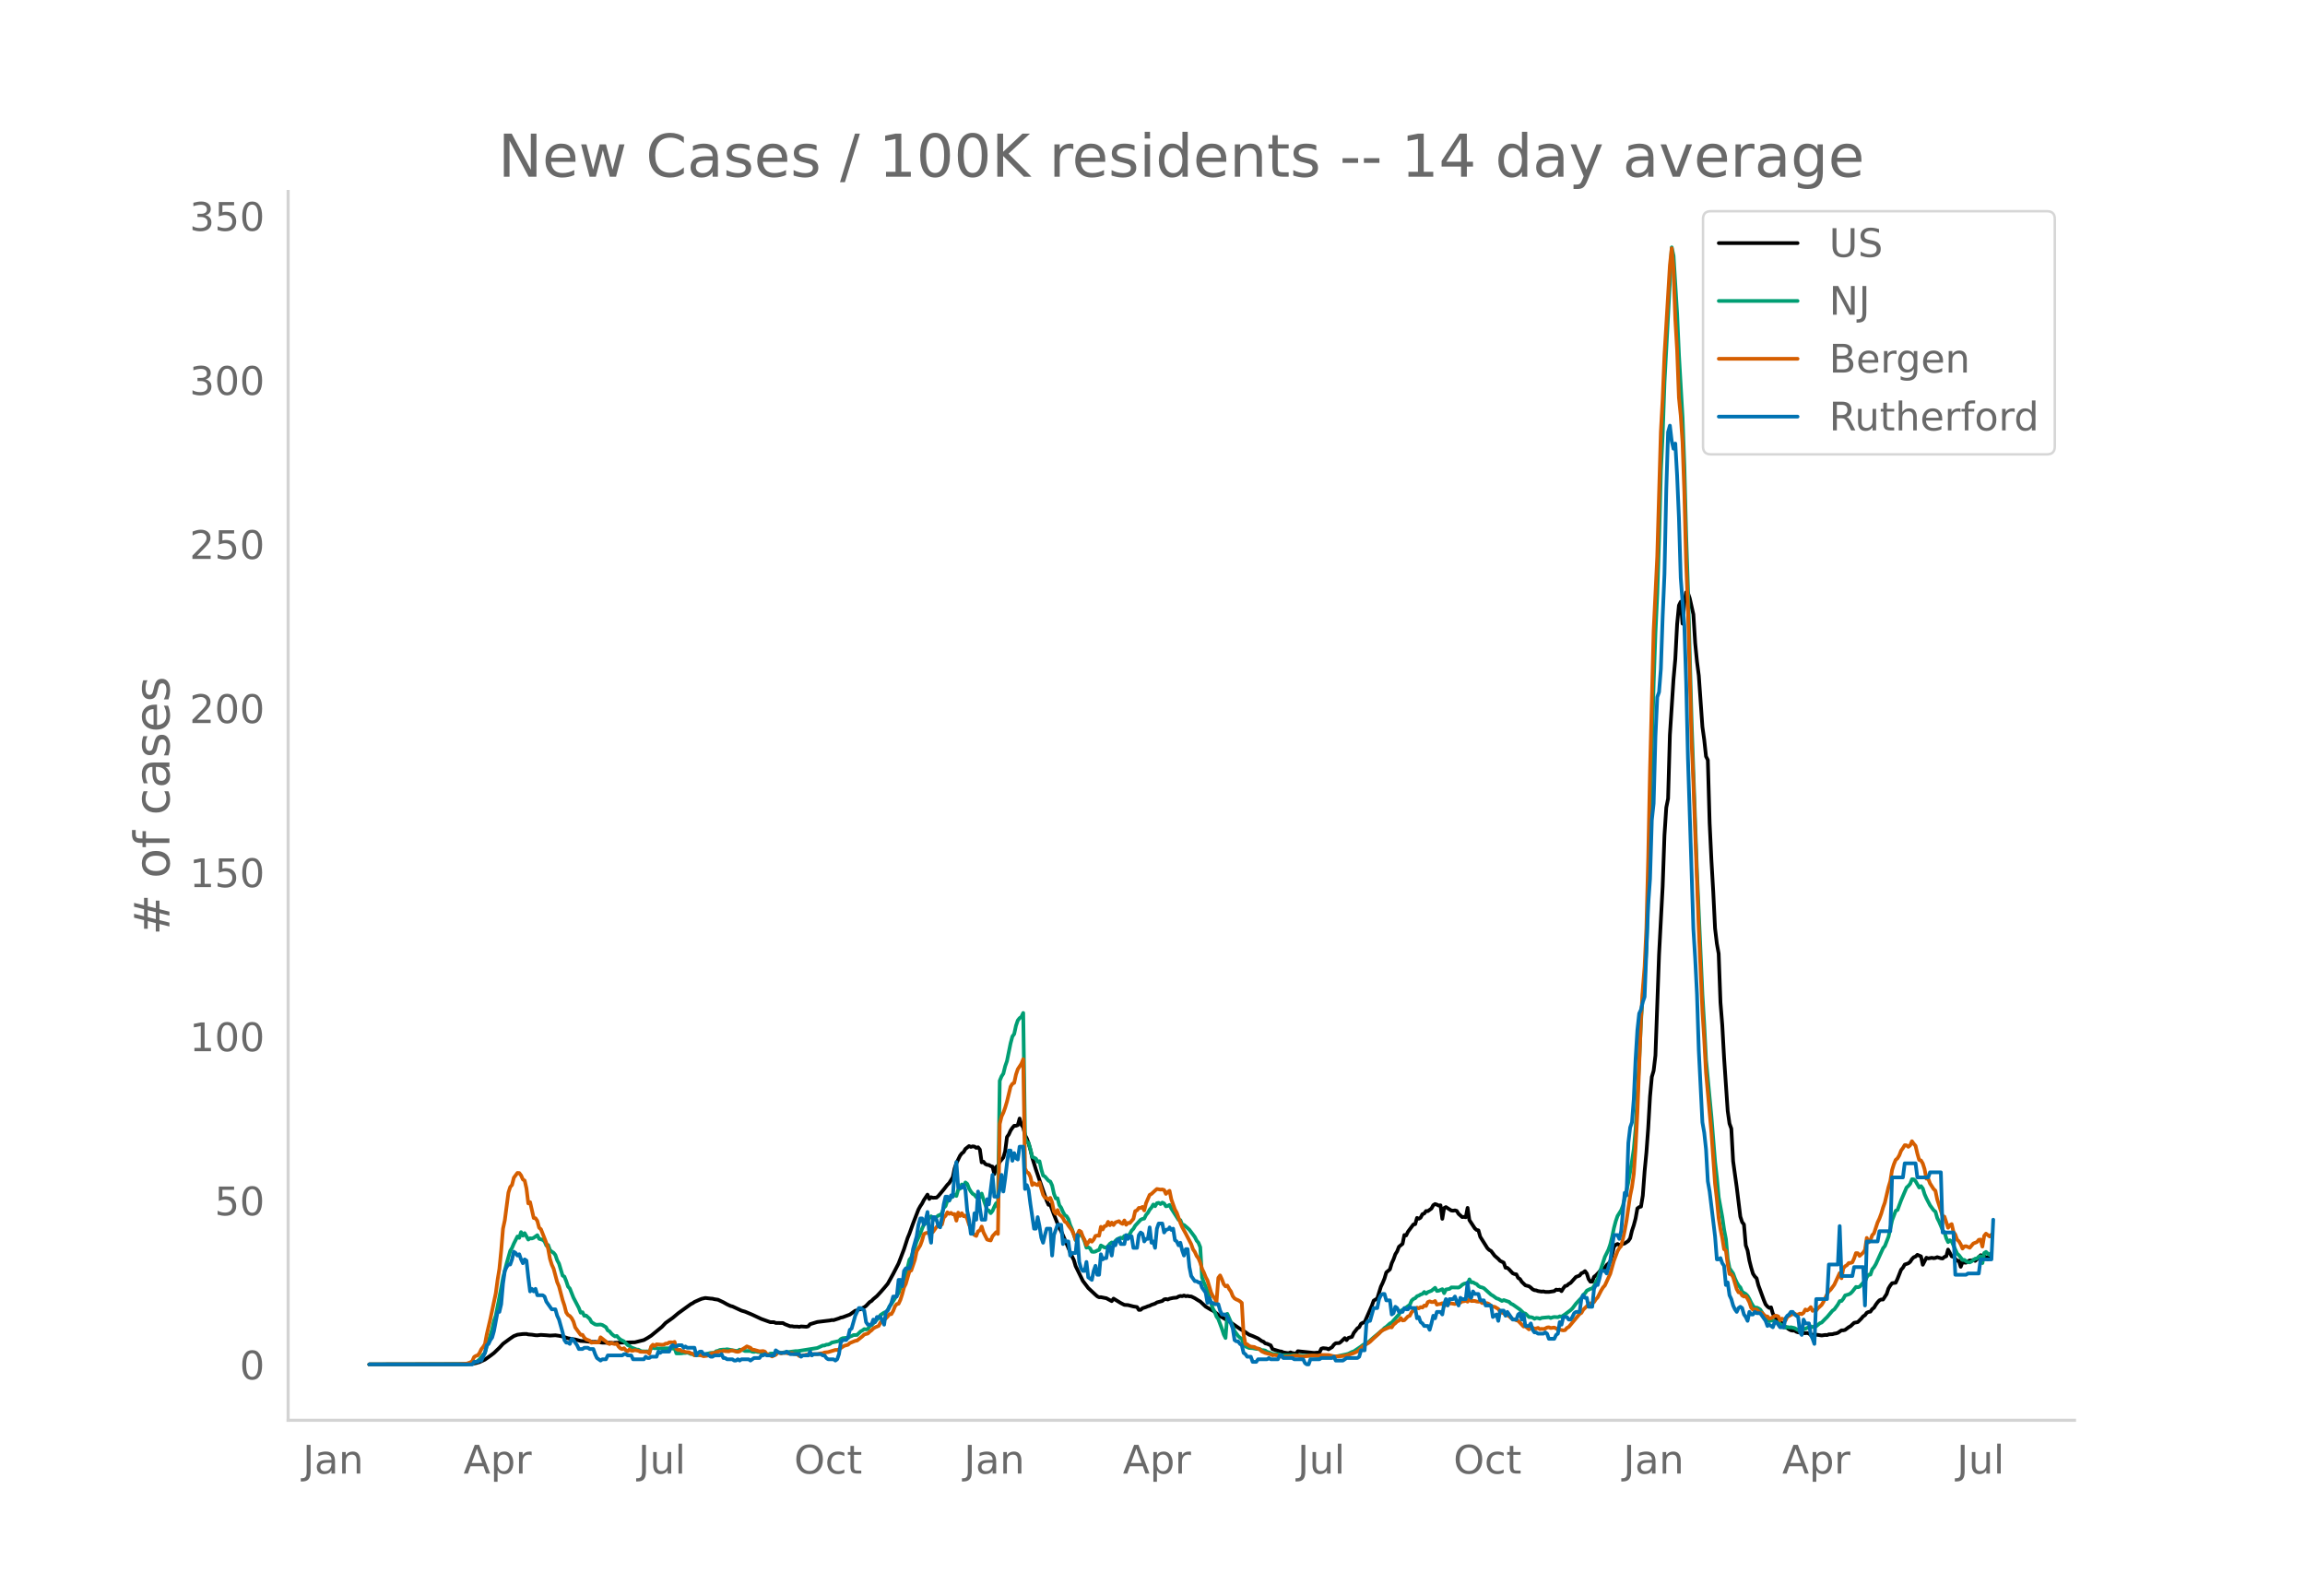 <svg height="864" viewBox="0 0 936 648" width="1248" xmlns="http://www.w3.org/2000/svg" xmlns:xlink="http://www.w3.org/1999/xlink"><defs><style>*{stroke-linecap:butt;stroke-linejoin:round}</style></defs><g id="figure_1"><path d="M0 648h936V0H0z" style="fill:#fff" id="patch_1"/><g id="axes_1"><path d="M117 576.72h725.4V77.76H117z" style="fill:none" id="patch_2"/><path clip-path="url(#p2b921c7584)" d="m149.973 554.04 38.877-.082 2.935-.156 1.467-.275 1.467-.43 2.2-1.01 2.201-1.558 1.467-1.113 2.2-2.125 1.468-1.604 1.467-1.089 1.467-1.076 1.467-.981 1.467-.56 2.2-.277 1.468-.032.733.195 1.468.11 1.467.226.733.027 1.467-.173 2.2.146 1.468.137 2.2-.126 1.468.21 1.467.28 2.2.726 2.201.387.734.098 2.2.6 1.467.083 2.2.233 1.468.084.734-.043 2.934.346 3.667.053.734.12.733-.143 8.07-.183 3.667-.914 1.467-.827 1.467-.931 4.402-3.614 1.467-1.56 2.934-2.096 2.2-1.852 5.135-3.72.734-.361.733-.508 2.201-.988.734-.293 1.467-.33 2.2.246.734.045.733.196 1.467.216 2.201 1.033 1.467.827 1.467.693.734.166 3.667 1.705 1.468.427 2.934 1.232 3.667 1.724 3.668 1.31 1.467.006.734.306 2.934.049.733.442 2.201.863.734-.029.733.16 1.467-.01.734.141.733-.198 2.201.138.734-.185.733-.864 2.934-.893 3.668-.444 1.467-.168.734-.173.733.037 2.2-.707.734-.325.734-.127 2.934-1.096 2.2-1.555.734-.144.734-.372.733-.088.734-.514.733-.325.734-.544 1.467-1.545.733-.433.734-.772 1.467-1.219 1.467-1.587 1.467-1.675 1.467-1.751 2.201-3.99 2.2-4.26 2.201-5.782 1.467-4.537.734-1.77 1.467-4.11 2.2-5.697.734-1.334.734-1.084.733-1.426 1.467-2.2.734 1.76.733-.706.734.221 1.467-.059.734-.655 2.2-2.658 1.467-1.882.734-.722 1.467-2.349.733-3.545.734-2.166 1.467-3.022.734-.964.733-.549.734-1.266 1.467-1.154.733.342.734-.232.733.088.734.524.733-.234.734.92.734 5.209.733-.271.734.932.733.344.734.062.733.46.734.194.733 3.015.734-2.834.733-.634.734-1.46 1.467-1.785.734-2.518.733-5.796.734-1.017.733-1.63.734-1.082.733-.84.734-.01.733-.247.734-2.686.734 2.593.733.92.734 3.21.733 1.394.734 2.044.733 2.606.734 3.167 1.467 4.717 1.467 4.324 2.934 8.426.734 1.633.733-.021 1.467 3.973 2.2 5.507.734 1.23 1.468 3.417 2.934 6.83.733 1.45.734 2.51 2.934 5.978 2.2 2.924 2.935 2.736.733.637.734.374.733-.042 1.467.303.734.131 2.2 1.177.734-1.017 2.934 1.789 1.467.755 1.468.076 2.2.568 1.467.233.734 1.154.733-.025.734-.63 1.467-.494.733-.323.734-.19.734-.393 1.467-.485.733-.485 2.2-.589.734-.634.734-.152.733.198.734-.33 1.467-.322 1.467-.135.734-.438.733-.227.734.102.733-.283.734.297.733-.132.734.183.733.028 1.468.72 1.467.93.733.417 2.2 2.059 2.201 1.307.734.34 2.934 2.226 2.2 1.286.734.313 5.135 3.573 1.467.842 2.2 1.505 1.468.555 2.2.985 1.468 1.057.733.27.734.687.733.153 1.467.64.734 1.538 2.934.89.734.08.733.346 1.467.246.734.019.733-.28.734.311.733.071.734.211.733-1.064 6.602.69 1.467-.125.734-.045.734-1.53.733-.225 1.467.137.734.326 1.467-.884.733-1.002.734-.59 1.467-.071.733-.575 1.468-1.431.733.84.734-.923 1.467-.422.733-1.583 1.467-1.874.734-.472.733-1.384.734-.401.734-.24 2.934-6.692.733-2.043 1.467-.903 1.467-4.79.734-1.525.734-1.783.733-2.473 1.467-1.24.734-2.483.733-1.603.734-2.048.733-1.172.734-1.877 1.467-1.19.733-3.577.734.174.734-1.516 2.2-2.938.734-.13.733-2.537.734.345.733-.446.734-1.422.733-.247.734-1.028.734.048 1.467-1.07.733-1.345.734-.462.733.236.734.387.733-.112.734 5.487.733-4.378.734-.385 2.2 1.396.734.075.734-.135.733.22.734 1.183 1.467 1.315.733-.062.734.13.733-3.805.734 4.964 2.2 3.356.734.648.734.154.733 2.618 2.934 4.666.734.695.734.41 1.467 1.938 1.467 1.276.733.785 1.467.739.734 2.062.733.051.734.637 1.467 1.58.734.309.733.107.734 1.47.733.432.734 1.14 1.467 1.424 1.467.39.733.526.734.7.734.349.733.08.734.286 1.467.214.733-.073.734.195 1.467.019 2.2-.336.734-.606.734.129.733-.131.734.626.733-1.178.734-.928.733-.137.734-.698.733-.392 2.201-2.453 1.467-.534.734-.941.733-.284.734-.604.733.978.734 2.258.733 1.065.734-.01.733-1.964.734-.545 1.467-1.549.734-.974.733-.496.734-.092.733-1.118.734-.616.733-.845.734-2.688.733-3.292.734-.774.733-.36.734.39 2.2-.613 1.468-.998.733-1.1.734-3.058.733-2.189.734-2.745.733-4.11.734-.547.734-.203.733-4.448.734-9.88.733-7.652.734-9.971.733-12.725.734-7.987.733-2.506.734-6.211 1.467-40.966 1.467-27.679.734-20.773.733-11.25.734-3.643.733-25.825 1.467-22.635.734-8.247.733-14.117.734-7.604.733-1.484.734 8.9.734-8.482.733-4.29.734.316.733 2.171 1.467 6.518.734 11.653.733 7.513.734 5.679 1.467 20.786.734 5.253.733 6.78.734 1.452.733 25.58.734 15.282.733 12.648.734 14.859.733 6.195.734 4.09.733 19.839.734 9.176.733 13.286 1.468 21.538.733 5.167.734 2.02.733 13.216 1.467 10.578 1.467 11.942.734 2.25.733.937.734 8.482.734 2.07.733 4.113.734 2.905.733 2.432.734 1.123.733.734.734 2.858 2.2 6.006.734 1.74.733.859.734.562.734-.214.733 2.584 2.2 3.297.734.414.734.079.733 1.703.734-.14 1.467 1.002.734.38.733.13.734-.03.733.49.734.242 1.467.03.733.31 1.467-.066.734.198.733.66.734-.175.734-.052 1.467.138 1.467.232 1.467-.216.733.06.734-.301 1.467-.063.734-.225.733-.098.734-.246 1.467-1.011.733.014.734-.184 1.467-1.107.733-.394 1.468-1.379 1.467-.278 1.467-1.458.733-.886.734-.467.733-.992.734-.332.733-.118.734-1.038.733-.56.734-1.227.734-.991.733-.786.734-.332.733.017 1.467-2.233.734-2.235.733-1.212.734-.947 1.467-.197.734-1.566 1.467-3.725.733-.805.734-1.286 1.467-.497.733-.6.734-1.124.733-.754.734-.267.733-.709 1.468.63.733 3.412 1.467-2.86.734.285 1.467-.26.733.159.734-.11.733-.303 1.468.441.733.083.734-.627.733-.271.734-2.705 1.467 2.731.733.209 1.467 1.583.734.055.734 2.404.733-1.94.734.241.733.036.734-.564.733-.357.734.005.733-.191.734.374 1.467-1.269.733-1.028 1.468.303.733.538.734.837.733-2.022.734-.237h0" style="fill:none;stroke:#000;stroke-linecap:round;stroke-width:1.5" id="line2d_1"/><path clip-path="url(#p2b921c7584)" d="m149.973 554.04 39.611-.105 2.2-.352.734-.329.734-.17.733-.471.734-.618 1.467-1.877.733-.77.734-2.646.734-2.066 1.467-4.836.733-3.4.734-2.109 2.2-11.329.734-4.06 1.467-5.85 1.467-5.132.734-1.196.733-1.727 1.467-2.895.734.553.733-2.336.734 1.45.733-1.02 1.467 2.605.734-.536.734.086.733-.274 1.467-1.062.734 1.451 1.467.45.733.626.734 1.685.733-.216.734 2.035.734.656.733.456.734.915.733 2.122.734 1.347 1.467 4.887.733.416.734 1.818.733 2.216.734.79 1.467 3.709 2.2 4.205.734 1.91.734-.193.733 1.447.734-.096 1.467 1.333.733 1.336 1.468.934.733.135 1.467-.096.734.184 1.467.888.733 1.32.734.372.733.925.734.654.733.473.734-.184.734.834.733.649 1.467.736 1.467 1.498.734.346.733.602 2.201.858.734.062.733.447.734.235 1.467.024.733-.021.734.42.733-1.809.734-.043.733.163.734-.035.733.141 1.468-.06 2.934-.04 1.467.125.733-.1.734 2.064 1.467-.013.734-.032.733-.143.734.002.733-.138.734.221.733.36.734.03.733.43 1.467.002 2.935-.403 2.2-.515 1.467-.018.734-.686.733-.114.734-.377 1.467-.157h.734l.733-.142 1.467.26 2.2.42.734-.025.734-.485 1.467.227.734.33 1.467-.025.733.017.734.294.733.075.734-.173.733.21.734.036 1.467.38.733.374.734.227.734-.076.733-.298 2.2-.026.734-.298.734-.17.733.218 1.467-.29.734.027 3.668-.463.733.016 8.07-1.282 2.2-.994.733-.021.734-.341.733-.048.734-.271.734-.521 2.934-.639.733-.787.734-.34 1.467-.178.733.096.734-.57.734-.248.733-.382 1.467-.061 1.467-1.426.734-.384.733-.559.734.146.733-.193.734-1.12.733-.405 2.201-2.29.734-.62.733-1.25 1.467-.961.734-.189.733-.896.734-1.514.733-.858 2.201-3.529.734-.902.733-2.283.734-1.495.733-2.08.734-1.524 1.467-6.2.733-.911.734-2.36.734-1.727.733-2.379 1.467-3.142.734-2.095.733-1.632.734-.534 1.467-2.116.733-.748.734.59.733.75.734-1.041.734-.622.733-.267.734-.655.733-2.183.734-.702.733-2.21.734.02.733-1.287.734-.433.733-.694.734.477.734-2.612.733-.338.734-1.723.733.686.734-1.499.733.577.734 1.894.733 1.214.734.916.733.42.734.936.733-.371.734.446.734-1.511.733 2.401 1.467 4.167.734.331.733 1.054.734-.902.733-1.72.734-1.414.733 1.613.734-51.356.734-1.78.733-1.118.734-2.974.733-2.102 1.467-7.22.734-2.78.733-.995.734-3.387.733-2.139.734-.926.734-.523.733-1.57.734 50.624.733 1.755.734.442.733 2.606.734 3.023 1.467.682.733 1.28.734-.204.733 3.288.734 2.514.734.407 1.467 1.685.733.363.734 1.583.733 3.352.734 1.885.733-.03.734 2.827.733 1.007.734 1.696.734 1.285.733.471.734 1.168.733 2.416.734 1.626 1.467 4.49.733-.518.734-1.927.733.014.734 1.267.733 1.75.734 2.465.734-.153.733.449.734 1.342.733.086.734-.147.733-.405.734-.238.733-1.818 1.467.816.734.09.734-.7.733-.904.734-.524.733.426.734-1.038.733-.704 1.467-.628.734.287.733-.986.734.343.734-.458.733-.666.734-1.37.733-.744.734-1.272 2.2-2.4.734-.344.733-.14.734-1.481.733-.857.734-1.28.734-.857.733-1.238.734.69.733-1.218.734-.146.733.497.734-.604.733.343.734 1.17.733-.156.734-.416.734 1.507 2.934 4.554.733.112.734 1.811.733.159 1.467 1.26.734.694 2.2 2.937.734 1.457.734.874.733 1.814.734 12.304.733 1.961 1.467 3.35 1.467 5.206.734 2.09.734 1.287.733 1.966.734 1.014 1.467 3.948.733 2.286.734 1.452.733-9.813 1.467 3.416 1.467 3.59 1.468 2.006.733.681.734.385.733 2.234.734.913 1.467.63 1.467.094 1.467.281 1.467.098.734.419.733.025.734.161.733.522.734.184 1.467.684 2.2.007 1.468.434 1.467.047 2.2.012 1.467-.108 2.201.235 2.2.103.734-.09.734.075 1.467-.067 3.668.294 1.467-.027 3.667.096 1.467-.132 3.668-.792.734-.197 1.467-.723.733-.243 1.467-.985 1.467-.993.734-.59 2.2-1.125 2.201-1.97 1.467-1.215L561.49 540l.734-.772.733-.468 1.467-1.34.734-.365 2.2-2.519.734-.777.733-1.48 1.467-.828 2.201-1.62.734-1.707.733-.664.734-.301.733-.818.734-.244.733-.458.734-.214.733-.802.734.676.734-.618 1.467-.547 1.467-1.207.733 1.291.734-.096 1.467-.634.733 1.611.734-1.484 1.467-.244.734-.6 2.934.068.733-.446.734-.685.733-.401.734-.21.733.352.734-1.94.734 1.228.733-.045.734.46.733.278.734.79.733.413.734.161.733.298 2.935 2.652.733.404 1.467 1.09.734.2 1.467.828.733-.346 2.2.752.734.739.734.31 2.934 2.069 1.467 1.439.734.175 1.467 1.43.733.011.734.181.734.49.733-.35.734.082.733.238.734-.342 2.934-.277.733.344.734-.282.733-.15 1.468.108.733-.374.734.152 1.467-.99 2.2-1.661.734-.697 1.467-1.954 1.467-1.577.734-.74.733-1.26.734-.612.733-1.101 1.467-.724.734-.18.733-.942.734-1.62.734-1.33 1.467-4.514 1.467-4.404 1.467-2.953.733-2.197.734-2.964.733-3.557.734-2.793.733-2.115 1.468-2.34.733-1.93 1.467-6.103.734-3.462 1.467-8.525.733-4.87.734-8.196 1.467-27.845.734-15.952.733-11.057.734-6.915.733-11.614.734-23.024 1.467-58.17.733-26.52.734-20.477.733-15.698.734-22.634.733-27.198.734-15.156.734-20.92 2.934-54.733.733 3.427 1.467 23.704.734 16.645 1.467 25.369.734 19.817.733 28.261.734 21.638 1.467 53.963 2.2 61.32 2.201 49.39.734 12.303.733 14.219 2.2 23.147 1.468 18.245.733 6.39.734 7.9 1.467 8.062.733 5.142.734 3.785.734 8.08.733 3.737 1.467 2.16.734 2.01.733 1.607.734 1.25.733.768.734 1.783 1.467.9.734.752.733 1.245.734 1.546.733 1.232.734.833.733-.121.734.34.733.488.734 1.14.733 1.57.734.937.733.273.734.806.734-.272.733.008.734.217.733.397.734.203 2.2 1.645.734.415.733-.271.734.209.734-.098 1.467.333 1.467.813.733-.256.734-.078.733.068 2.201-.944.733-.298.734.336.734-.412.733.006 1.467-1.21.734-.276 1.467-1.511.733-.705 2.201-2.607.734-.51 1.467-2.012.733-1.353.734-.062.733-.914.734-1.338 1.467-.422.733-.41.734-.737 1.467-1.883.734.137.733-.21 1.467-1.67.734-.46.733-1.779.734-.973.733-.032.734-2.164.733-.885.734-1.239 2.934-6.446.734-.883 1.467-3.759 1.467-6.708 1.467-3.849.734-.328 1.467-3.95 2.2-5.148.734-.662.733-.875.734-1.855.733.078.734.746 1.467 2.561.734-.577.733.973.734 2.352.733 1.66 1.467 2.824 1.467 1.976.734.594.733 2.607.734 1.434 1.467 3.481.734.848.733 2.45.734 1.536.733-.753.734.527 2.2 4.901.734.662 1.467 1.925.734-.042.733.554.734.397.733.065.734-.4 1.467-1.106.733-.08.734-.764.733-.152.734 2.792.734-4.092.733-.451.734.708.733.512.734-.75h0" style="fill:none;stroke:#009e73;stroke-linecap:round;stroke-width:1.5" id="line2d_2"/><path clip-path="url(#p2b921c7584)" d="m149.973 554.04 35.943-.071 3.668-.256 1.467-.53.734-.49.733-1.665.734-.45.733-.204.734-.96.733-1.541.734-.92.733-1.163.734-3.932 1.467-6.27 2.2-10.394.734-5.473.734-4.503.733-7.372.734-8.925.733-3.39 1.467-11.252.734-2.277.734-.837.733-2.92 1.467-1.961.734.05.733.95.734 1.665.733.45.734 3.195.733 6.065.734-.5 1.467 6.423.734.112.733 1.082.734 2.768.733.602 1.467 3.717.734 1.91.733 2.317.734 4.054.734 2.39.733 1.592 1.467 5.514.734 1.705 1.467 5.555.733 2.185.734 2.86.733 1.04.734.41.733.857.734 1.389.734 2.389 1.467 2.022.733.98.734-.01.733 1.174.734.653 1.467.552.733.817.734-.113 2.2.02.734-2.092 1.467 1.153.734.552.733.694.734.327.733-.48.734.337.733.153.734-.143.734 1.185.733.725.734.275.733-.347.734.848.733.418.734-.755.733.49h.734l.733-.225 1.468.276.733.378 2.934.081.734.674.733-2.869.734-.745.733.52.734-.674 2.2.194.734-.06.734-.41.733-.01.734-.5.733-.03.734.112.733-.286.734 2.89.733.418.734-.092.734.562.733.01.734.327 1.467.102.733.429.734.174.733.633.734-.245.733.03 1.468.307.733.275 1.467-.204 2.2-1.072.734.02.734-.449.733-.092.734-.265.733.234.734-.398.734.164 1.467.081.733-.275.734-.092 1.467.46.733.101.734-.204.733-.592 1.468-.899.733-.52 1.467.582.734.776.733.04 2.2.623 1.468-.112.733.235.734 1 .734.164 1.467.786.733-.398.734-.266.733-.806.734-.072.733.317.734-.235.733-.02 1.468.255 1.467-.153.733.367 1.467.204.734.623.733-.05.734-.246.733-.04.734-.235.734.102.733-.01.734-.266 2.2.02 1.467-.347.734-.04.733-.307 1.467-.163 2.935-.868.733.01.734-.255 1.467-1.021.733-.45 1.467-.388.734-.694 2.2-.899.734-.112 2.2-1.746.734-.735 1.467-.388.734-.746.733-.54.734-.746.734-.46 1.467-.612.733-1.369 1.467-1.245.734-.45.733-.765.734-.95.733.01.734-1.276.734-1.869.733-.929.734-.153.733-1.573.734-2.267.733-2.767.734-1.46 1.467-5.064.733-.358 1.468-4.34.733-3.44 1.467-2.42.734-1.981.733-2.635.734-.357 1.467-.266.733-2.001.734 1.807 1.467-2.042.734-.664.733.235.734-.592.733-2.798.734-.704.733-1.42.734.613.733-.398.734.572.733-.082.734 2.675.734-3.257.733 1.348.734-1.103.733 1.215.734-.266.733 1.359.734 2.256 1.467 3.42.733.848.734.388.733-1.878.734-.368.734-1.562.733 2.358 1.467 2.9.734.256.733.132.734-1.725 1.467-1.634.733.694.734-44.642.734-3.022.733-1.542.734-2.053.733-2.45 1.467-6.076.734-1.164.733-.388.734-3.38.733-2.164 1.468-2.237.733-1.838.734 44.336.733 1.522.734.418.733 1.552.734 3.278.733-.704.734.5.733.235.734-1.103 1.467 5.014.734 1.164.733.224.734.644.733-.766.734 1.848.733 3.584.734 1.031.733-1.51.734 1.827.733.541.734.899.734 1.44.733.387.734 1.195 1.467 1.98.733 1.655.734 2.134.733-2.113.734-1.583.733.439.734 2.022.733 1.337.734 2.053 1.467-2.094.734.715.733-.858.734-1.47.733-.153.734.082.733-3.635.734 1.072.733-1.318.734-.163.734-1.603.733 1.358.734-1.062.733 1 .734-1.061 1.467-.52.733.734.734.368.733-1.389.734 1.756.734-.786.733.092 1.467-1.715.734-3.145.733-.307.734-.99.733.02.734-.418.733 1.419.734-2.971 1.467-3.34.734-.398 1.467-1.358.733-.633 1.467.256.734-.072.733.225.734 1.582.733-.776.734-.48.734 3.503 1.467 4.125.733 1.256 1.467 4.135.734 1.716 1.467 2.675 2.2 4.258.734 2.093.734 1.052.733 1.644.734.98.733 1.757.734 2.47.733 1.481.734 1.869.733 1.358 1.467 4.911.734 1.501.734.899.733 1.603.734-9.935.733-.99.734 1.592.733 1.95.734.91.733-.338.734 1.389.733 1.031.734 1.88.733.928.734.43.734.295.733.45.734.633.733 12.804.734 3.86.733.153.734.623.733.327 1.467.153.734.46.734.132.733.429.734.725 1.467.653 2.2.562.734.408.733-.132 1.468.214 1.467.49.733.082 2.934-.204.734-.215 2.2-.122.734.275 1.467.133 2.934-.408 1.467-.03 1.467.101 1.468-.306 2.934.01 2.2.51 1.467.062 2.201-.174 1.467-.214 2.934-.98 1.467-.674.734-.592 1.467-1.46.734-.338.733-.592.734-.388.733-.541 1.467-1.41 2.2-1.95.734-.827.734-.52 2.2-.98.734-.266.734.102.733-1.133.734-.552.733-.745.734-.296.733-1.072.734.98.733-.102 1.468-1.532.733-.265.734-1.44.733-.684.734-.5.733-.685.734.307.733-.5.734.163.733-.797.734.153.734-1.572.733-.296.734.286.733.01.734-.44.733 1.492.734-.215.733-.071.734-.307.733 1.256.734-.806 1.467-.358.734-.02 1.467.265.733-.316.734-.03.733-.225.734-.5.733-.062.734-.204.733.378.734-1.032.734.756 1.467-.01.733.214.734.082.733-.174.734.715 1.467.04.733.062.734.378.734.766.733.224.734.072 1.467.868.733 1.062.734.439.733.214.734.715.733.122.734.388.733.705.734.541.734.051.733.358.734.224 2.2 2.308.734-.082 1.467 1.246.733-.541.734-.123.734.388.733-.092.734-.234.733.52.734-.122.733.081.734-.224.733-.409.734-.092.733.297 1.467-.194 1.468.755 2.2.398.734-.122.733-.868.734-.398 4.401-5.27.734-.428.733-1.297 2.2-2.134.734-.49.734.02.733-.51.734-1.113.734-.786 1.467-2.86.733-1.184.734-.796 2.2-4.759 1.467-5.268 1.467-3.89.734-1.267.734-.817.733-2.93.734-3.41.733-4.034 1.467-10.068.734-3.503.733-5.299.734-10.589.733-14.346 1.468-38.087.733-11.988.734-9.19.733-15.806.734-28.202.733-35.616 1.467-56.773 1.467-30.112 1.467-50.748.734-13.336.734-17.828 2.2-36.412.734-6.893.733 8.465.734 20.412.733 12.457.734 19.32.733 7.249.734 10.854.734 20.412.733 28.53.734 18.215 1.467 54.241.733 16.552 2.2 60.01 1.468 32.9.734 11.63.733 13.478 2.2 24.394 1.468 20.728.733 6.361.734 7.577.733 4.493.734 3.594.733 4.564.734.531.734 5.606.733 3.952.734.081.733 1.154 1.467 4.912.734 1.286.733.082.734 1.195.733.418.734-.153.734 1.072.733 1.41.734 2.225.733.797.734-.123.733.051 1.467 1.41.734-.062 1.467 1.43.733.03.734.838.734-.133.733-.368.734-.561.733-.051.734.275.733 1.563.734-.664.733.286.734.45.733-1.471 2.201-1.154.734-.164.733.44.734-.082.733-.337.734.194.733-.541.734-1.348.733.378.734-.49.733-.838.734 1.511.734-.306.733.143.734-.909 1.467-1.347.733-1.205 1.467-3.115.734-1.215.733-.664 1.468-1.98 2.2-4.749.734 2.104.733-4.003.734-.868.733-.429.734-.867.733-.041.734-.245.734-1.634.733-2.104.734.031.733 1.093 1.467-1.318.734-1.102.733-4.881.734 1.817.733-.857.734-2.053.733-.776 1.468-4.452.733-1.542.734-1.97.733-2.482.734-2.021 1.467-6.25.733-2.41.734-4.564.733-2.338.734-1.787.734-.633.733-1.205.734-1.91.733-1.01.734-1.205.733.051.734.603.733-.603.734-1.664.733 1.041.734.838.733 3.165.734 2.532.734.225.733 1.225.734 2.308.733 3.88.734-.01.733 1.92 1.467 2.287.734.684.733 3.553 2.201 6.872.734.102 1.467 4.514.733-1.062.734-.419.733 3.196.734 1.031.733 2.073.734.684.734 1.226.733 1.715.734-.888.733-.082 1.467.643 1.467-1.736 1.467-.571.734-.92.733-.102.734 2.85.734-4.36.733-.89 1.467 1.145.734-.746h0" style="fill:none;stroke:#d55e00;stroke-linecap:round;stroke-width:1.5" id="line2d_3"/><path clip-path="url(#p2b921c7584)" d="M149.973 554.04h41.812l.733-1.04h1.467l.734-.52h.733l1.467-3.12.734-3.12.734-.521.733-1.56.734-1.04.733-2.6 1.467-7.801h.734l.733-3.12.734-8.322.733-5.2.734-1.56.733-1.04h.734l.734-2.08.733-3.121.734.52.733 1.04.734-.52.733 2.08.734 1.56.733-1.56.734.52.733 6.76.734 5.722.734-1.04.733 1.04.734-1.04.733 2.6h2.2l.734.52.734 2.08 2.2 3.12h1.468l.733 2.6.734 1.56 1.467 5.202.733 3.12.734 1.04h.733l.734.52.733-2.08.734.52 1.467 2.08.734 1.56h1.467l.733-.52h1.467l.734.52h1.467l.734 2.08.733 1.56 1.467 1.04.734-.52h1.467l.733-1.56h5.869l.733-.52h.734l.733.52h1.467l.734 1.56h4.401l.734-1.04.733.52h.734l.733-.52h2.201l.733-2.08.734.52.734-.52h2.934l.733-2.08.734-.52.733.52h.734l.733-.52h1.468l.733 1.04.734-.52.733.52h2.934l.734 3.12.733-1.04.734-.52h.734l.733 1.04h1.467l1.467 1.04h.734l.733-.52h2.2l.734-.52.734 1.56h.734l.733.52h2.2l.734.52h.734l.733-.52.734.52.733-.52h2.935l.733.52 1.467-1.04h2.2l.734-1.04h.734l.733-.52.734.52h2.934l.734-2.08 1.467 1.04h2.2l.734-.52 1.467 1.04h3.668l.733 1.04.734-.52h2.2l.734-1.56.734 1.56.733-.52h2.934l.734.52h.733l.734 1.04.733.52h2.201l.734.52.733-.52.734-2.08.733-4.68.734-1.04h1.467l.733-1.04.734-3.12.734-.52 1.467-5.201 1.467-3.12h.733l1.467 1.04.734 4.68.733 1.04h1.467l.734-2.08.734 1.04.733-2.08h1.467l1.467 3.12.734-5.2.733-.52 1.467-3.12.734-2.601h1.467l.734-6.76h.733l.734 2.6.733-6.241.734-1.04h1.467l.733-2.08.734-5.721 1.467-5.201.734-4.68.733-2.6h.734l.733 2.6.734-2.08.733-3.121.734 8.84.733 3.641.734-10.4h.733l.734 1.04.734 2.6.733.52.734-4.16.733-5.201.734-3.12h.733l.734 1.56.733-2.08.734.52.733-9.362.734-4.68.734 10.4h1.467l.733-1.04.734 2.08.733 8.322.734 3.64.733 5.72h.734l.733-8.32.734 2.6.733-11.441.734 6.76.734 4.681h1.467l.733-8.32.734 2.08 1.467-11.962.733 8.841h1.467l.734-3.12.734-5.72.733 6.76.734-5.2.733-6.241.734-5.201h.733l.734 4.16.733-3.12.734 2.08.733.52.734-5.2h1.467l.734 17.162.733-1.56.734 2.08.733 5.72 1.467 9.882h.734l.733-4.68.734 3.64.733 4.68.734 2.08.734-3.12.733-2.6h1.467l.734 10.92.733-8.32 1.467-4.16h1.467l.734 7.8.734-1.56.733.52h.734l.733 5.72.734-1.04h1.467l.733-7.28.734 10.921.733 2.6.734 1.04h.733l.734-3.64.734 6.24 1.467 1.041.733-3.64.734-2.08.733 3.64h.734l.733-8.321.734 2.08.733-.52h.734l.734-4.68h.733l.734 3.64.733-5.2.734 1.04.733-2.08.734-.52.733 2.08h1.467l.734-3.641.734 1.56.733-1.04h.734l.733 4.68h1.467l.734-5.2.733-1.04.734.52.733 3.12.734-1.04h.733l.734-4.68.734 6.24.733-.52.734 2.6.733-7.8.734-2.08h1.467l.733 3.64.734-1.04 1.467-.52v-.52l.734 1.04.733-.52.734 4.68.733.52.734 1.56.733-1.04.734 3.12.733 2.08.734-2.6h.733l.734 7.281.733 3.64 1.468 2.081h.733l.734.52h.733l.734 2.08 1.467 2.08.733 4.161.734-2.08.733 2.08h.734l.734.52h1.467l.733 2.6.734 1.56h1.467l.733 1.04.734 1.561.733 1.04.734 2.08.733 4.68.734.52h.734l.733 1.041.734.52.733 3.12.734.52.733 1.04h1.467l.734 2.08h1.467l.734-1.04h3.667l.734-.52.733.52h2.935l.733-1.56h.734l.733 1.04h3.668l.733.52h3.668l.734 1.56.733.521h.734l.733-2.08h3.668l.734-.52h4.4l.734-.52.734 1.56h2.934l1.467-1.04h4.401l.734-.52.733-2.6h1.468l.733-10.922.734-1.04h.733l1.467-5.2h1.467l.734-3.641.733-1.56.734-.52h.734l.733 2.6h1.467l.734 5.72.733-.52.734-2.6.733.52.734 1.56h1.467l.733-1.56.734.52h.734l.733-1.04.734.52h1.467l.733 4.16.734-.52.733 2.081.734.52.733 1.04h1.468l.733 1.56.734-2.6.733-3.12.734 1.04.733-2.6h1.467l.734 1.04.733-4.16.734-2.081.733 2.6.734-2.6h1.467l.734-1.04.733 2.08.734 1.56.733-3.12.734.52h1.467l.733-6.76.734 5.72.734.52.733-2.6.734 1.04h1.467l.733 2.6h1.467l.734 2.08h2.2l.734 4.68 1.467-1.04.734 2.601.733-4.16h1.467l.734 2.08.733-1.56 2.201 3.12h1.467l.734-2.08.733-.52.734 2.6.733-2.08.734 4.68h1.467l.733-1.04.734 2.6.734 1.04h.733l.734.52h2.2l.734-.52.733.52.734 2.08h2.2l.734-1.56.734-.52.733-4.68.734 1.04.733-3.12h1.467l.734 1.04h.733l.734-1.04.733-1.56.734-.52h1.467l.734-5.201.733-1.56.734 1.04h.733l.734 3.64h1.467l.733-7.28.734-1.56h.734l.733-2.601.734-3.12h1.467l.733 1.04 1.467-5.2 1.467-10.402h1.467l.734 1.56.734-3.12 1.467-15.602.733 1.04.734-21.322.733-6.241.734-2.08.733-9.361.734-16.122.733-11.962.734-6.76.734-1.56.733-3.12.734-2.081 1.467-37.444.733-10.402.734-23.922.733-6.761.734-27.043.733-16.122.734-2.08.733-9.361.734-21.323.734-17.162.733-34.324.734-23.403.733-2.6.734 6.24.733 3.121.734-2.08.733 13.002.734 17.161.733 24.443 1.468 19.242.733 22.883.734 31.204 1.467 45.765.733 23.403.734 11.961.733 14.562.734 22.882 1.467 29.124.734 4.16.733 6.761.734 13.001.733 4.16 2.2 18.203.734 9.361h.734l.733-.52.734 2.08.733 1.04.734 7.801.734-1.04.733 5.2.734 1.56.733 2.601.734 1.56.733 1.04.734-1.56.733-.52.734.52.733 2.6.734 1.04.734 1.561.733-3.64.734 1.04h.733l.734-1.04.733.52h1.467l2.2 3.12.734 2.08.734-.52 1.467 1.04.734-2.08h.733l1.467 2.08h1.467l.734-3.64.733-1.04.734-.52.734-1.04h.733l.734 1.04 1.467 1.04.733 6.24.734 1.04.733-6.24.734 1.56h1.467l.733 4.68.734 1.56.734 2.081.733-18.202h4.401l.734-14.042h3.668l.733-15.601.734 20.282h4.401l.734-3.64h3.667l.734 15.601.733-26.003h4.402l.733-4.16h4.401l.734-21.843h4.401l.734-5.72h4.401l.733 5.72h4.402l.733-2.08h4.402l.733 24.443h4.401l.734 17.162h4.401l.734-.52h4.4l.734-5.72h4.402l.733-16.123h0" style="fill:none;stroke:#0072b2;stroke-linecap:round;stroke-width:1.5" id="line2d_4"/><path d="M117 576.72V77.76" style="fill:none;stroke:#d3d3d3;stroke-linecap:square;stroke-linejoin:miter;stroke-width:1.25" id="patch_3"/><path d="M117 576.72h725.4" style="fill:none;stroke:#d3d3d3;stroke-linecap:square;stroke-linejoin:miter;stroke-width:1.25" id="patch_4"/><g id="matplotlib.axis_1"><g id="xtick_1"><g style="fill:#696969" transform="matrix(.16 0 0 -.16 122.97 598.378)" id="text_1"><defs><path d="M9.813 72.906h9.859V5.078q0-13.187-5-19.14-5-5.954-16.094-5.954h-3.75v8.297h3.078q6.531 0 9.219 3.672Q9.813-4.39 9.813 5.078z" id="DejaVuSans-74"/><path d="M34.281 27.484q-10.89 0-15.093-2.484-4.204-2.484-4.204-8.5 0-4.781 3.157-7.594 3.156-2.797 8.562-2.797 7.485 0 12 5.297 4.516 5.297 4.516 14.078v2zm17.922 3.72V0H43.22v8.297Q40.14 3.328 35.547.953q-4.594-2.375-11.234-2.375-8.391 0-13.36 4.719Q6 8.016 6 15.922q0 9.219 6.172 13.906 6.187 4.688 18.437 4.688h12.61v.89q0 6.203-4.078 9.594-4.078 3.39-11.453 3.39-4.688 0-9.141-1.124-4.438-1.125-8.531-3.375v8.312q4.921 1.906 9.562 2.844 4.64.953 9.031.953 11.875 0 17.735-6.156 5.86-6.14 5.86-18.64z" id="DejaVuSans-97"/><path d="M54.89 33.016V0h-8.984v32.719q0 7.765-3.031 11.61-3.031 3.858-9.078 3.858-7.281 0-11.484-4.64-4.204-4.625-4.204-12.64V0H9.08v54.688h9.03v-8.5q3.235 4.937 7.594 7.374Q30.078 56 35.797 56q9.422 0 14.25-5.828 4.844-5.828 4.844-17.156z" id="DejaVuSans-110"/></defs><use xlink:href="#DejaVuSans-74"/><use x="29.492" xlink:href="#DejaVuSans-97"/><use x="90.771" xlink:href="#DejaVuSans-110"/></g></g><g id="xtick_2"><g style="fill:#696969" transform="matrix(.16 0 0 -.16 188.214 598.378)" id="text_2"><defs><path d="M34.188 63.188 20.797 26.906h26.812zm-5.579 9.718h11.188L67.578 0h-10.25l-6.64 18.703h-32.86L11.188 0H.78z" id="DejaVuSans-65"/><path d="M18.11 8.203v-29H9.077v75.484h9.031v-8.296q2.844 4.875 7.157 7.234Q29.594 56 35.594 56q9.968 0 16.187-7.906 6.235-7.907 6.235-20.797T51.78 6.484q-6.218-7.906-16.187-7.906-6 0-10.328 2.375-4.313 2.375-7.157 7.25zm30.578 19.094q0 9.906-4.079 15.547-4.078 5.64-11.203 5.64-7.14 0-11.218-5.64-4.079-5.64-4.079-15.547 0-9.906 4.078-15.547 4.079-5.64 11.22-5.64 7.124 0 11.202 5.64t4.078 15.547z" id="DejaVuSans-112"/><path d="M41.11 46.297q-1.516.875-3.297 1.281Q36.03 48 33.89 48q-7.625 0-11.703-4.953-4.079-4.953-4.079-14.234V0H9.08v54.688h9.03v-8.5q2.844 4.984 7.375 7.39Q30.031 56 36.531 56q.922 0 2.047-.125 1.125-.11 2.484-.36z" id="DejaVuSans-114"/></defs><use xlink:href="#DejaVuSans-65"/><use x="68.408" xlink:href="#DejaVuSans-112"/><use x="131.885" xlink:href="#DejaVuSans-114"/></g></g><g id="xtick_3"><g style="fill:#696969" transform="matrix(.16 0 0 -.16 259.154 598.378)" id="text_3"><defs><path d="M8.5 21.578v33.11h8.984V21.922q0-7.766 3.016-11.656 3.031-3.875 9.094-3.875 7.265 0 11.484 4.64 4.234 4.64 4.234 12.656v31h8.985V0h-8.984v8.406Q42.047 3.422 37.718 1q-4.313-2.422-10.032-2.422-9.421 0-14.312 5.86Q8.5 10.296 8.5 21.578zM31.11 56z" id="DejaVuSans-117"/><path d="M9.422 75.984h8.984V0H9.422z" id="DejaVuSans-108"/></defs><use xlink:href="#DejaVuSans-74"/><use x="29.492" xlink:href="#DejaVuSans-117"/><use x="92.871" xlink:href="#DejaVuSans-108"/></g></g><g id="xtick_4"><g style="fill:#696969" transform="matrix(.16 0 0 -.16 322.46 598.378)" id="text_4"><defs><path d="M39.406 66.219q-10.75 0-17.078-8.016-6.312-8-6.312-21.828 0-13.766 6.312-21.781 6.328-8 17.078-8 10.735 0 17.016 8 6.281 8.015 6.281 21.781 0 13.828-6.281 21.828-6.281 8.016-17.016 8.016zm0 8q15.328 0 24.5-10.281 9.188-10.282 9.188-27.563 0-17.234-9.188-27.516-9.172-10.28-24.5-10.28-15.375 0-24.593 10.25-9.204 10.265-9.204 27.546t9.204 27.563q9.218 10.28 24.593 10.28z" id="DejaVuSans-79"/><path d="M48.781 52.594v-8.407q-3.812 2.11-7.64 3.157-3.828 1.047-7.735 1.047-8.75 0-13.593-5.547-4.829-5.532-4.829-15.547 0-10.016 4.829-15.563 4.843-5.53 13.593-5.53 3.907 0 7.735 1.046 3.828 1.047 7.64 3.156V2.094Q45.016.344 40.984-.531q-4.015-.89-8.562-.89-12.36 0-19.64 7.765-7.266 7.765-7.266 20.953 0 13.375 7.343 21.031Q20.22 56 33.016 56q4.14 0 8.093-.86 3.953-.843 7.672-2.546z" id="DejaVuSans-99"/><path d="M18.313 70.219V54.688h18.5v-6.985h-18.5V18.016q0-6.688 1.828-8.594 1.828-1.906 7.453-1.906h9.218V0h-9.218q-10.407 0-14.36 3.875-3.953 3.89-3.953 14.14v29.688H2.687v6.984h6.594V70.22z" id="DejaVuSans-116"/></defs><use xlink:href="#DejaVuSans-79"/><use x="78.711" xlink:href="#DejaVuSans-99"/><use x="133.691" xlink:href="#DejaVuSans-116"/></g></g><g id="xtick_5"><g style="fill:#696969" transform="matrix(.16 0 0 -.16 391.446 598.378)" id="text_5"><use xlink:href="#DejaVuSans-74"/><use x="29.492" xlink:href="#DejaVuSans-97"/><use x="90.771" xlink:href="#DejaVuSans-110"/></g></g><g id="xtick_6"><g style="fill:#696969" transform="matrix(.16 0 0 -.16 455.957 598.378)" id="text_6"><use xlink:href="#DejaVuSans-65"/><use x="68.408" xlink:href="#DejaVuSans-112"/><use x="131.885" xlink:href="#DejaVuSans-114"/></g></g><g id="xtick_7"><g style="fill:#696969" transform="matrix(.16 0 0 -.16 526.897 598.378)" id="text_7"><use xlink:href="#DejaVuSans-74"/><use x="29.492" xlink:href="#DejaVuSans-117"/><use x="92.871" xlink:href="#DejaVuSans-108"/></g></g><g id="xtick_8"><g style="fill:#696969" transform="matrix(.16 0 0 -.16 590.203 598.378)" id="text_8"><use xlink:href="#DejaVuSans-79"/><use x="78.711" xlink:href="#DejaVuSans-99"/><use x="133.691" xlink:href="#DejaVuSans-116"/></g></g><g id="xtick_9"><g style="fill:#696969" transform="matrix(.16 0 0 -.16 659.189 598.378)" id="text_9"><use xlink:href="#DejaVuSans-74"/><use x="29.492" xlink:href="#DejaVuSans-97"/><use x="90.771" xlink:href="#DejaVuSans-110"/></g></g><g id="xtick_10"><g style="fill:#696969" transform="matrix(.16 0 0 -.16 723.7 598.378)" id="text_10"><use xlink:href="#DejaVuSans-65"/><use x="68.408" xlink:href="#DejaVuSans-112"/><use x="131.885" xlink:href="#DejaVuSans-114"/></g></g><g id="xtick_11"><g style="fill:#696969" transform="matrix(.16 0 0 -.16 794.64 598.378)" id="text_11"><use xlink:href="#DejaVuSans-74"/><use x="29.492" xlink:href="#DejaVuSans-117"/><use x="92.871" xlink:href="#DejaVuSans-108"/></g></g></g><g id="matplotlib.axis_2"><g id="ytick_1"><g style="fill:#696969" transform="matrix(.16 0 0 -.16 97.32 560.119)" id="text_12"><defs><path d="M31.781 66.406q-7.61 0-11.453-7.5Q16.5 51.422 16.5 36.375q0-14.984 3.828-22.484 3.844-7.5 11.453-7.5 7.672 0 11.5 7.5 3.844 7.5 3.844 22.484 0 15.047-3.844 22.531-3.828 7.5-11.5 7.5zm0 7.813q12.266 0 18.735-9.703 6.468-9.688 6.468-28.141 0-18.406-6.468-28.11-6.47-9.687-18.735-9.687-12.25 0-18.718 9.688-6.47 9.703-6.47 28.109 0 18.453 6.47 28.14Q19.53 74.22 31.78 74.22z" id="DejaVuSans-48"/></defs><use xlink:href="#DejaVuSans-48"/></g></g><g id="ytick_2"><g style="fill:#696969" transform="matrix(.16 0 0 -.16 87.14 493.488)" id="text_13"><defs><path d="M10.797 72.906h38.719v-8.312H19.828v-17.86q2.14.735 4.281 1.094 2.157.36 4.313.36 12.203 0 19.328-6.688 7.14-6.688 7.14-18.11 0-11.765-7.328-18.296-7.328-6.516-20.656-6.516-4.593 0-9.36.781-4.75.782-9.827 2.344v9.922q4.39-2.39 9.078-3.563 4.687-1.171 9.906-1.171 8.453 0 13.375 4.437 4.938 4.438 4.938 12.063 0 7.609-4.938 12.047-4.922 4.453-13.375 4.453-3.953 0-7.89-.875-3.922-.875-8.016-2.735z" id="DejaVuSans-53"/></defs><use xlink:href="#DejaVuSans-53"/><use x="63.623" xlink:href="#DejaVuSans-48"/></g></g><g id="ytick_3"><g style="fill:#696969" transform="matrix(.16 0 0 -.16 76.96 426.858)" id="text_14"><defs><path d="M12.406 8.297h16.11v55.625l-17.532-3.516v8.985l17.438 3.515h9.86V8.296H54.39V0H12.406z" id="DejaVuSans-49"/></defs><use xlink:href="#DejaVuSans-49"/><use x="63.623" xlink:href="#DejaVuSans-48"/><use x="127.246" xlink:href="#DejaVuSans-48"/></g></g><g id="ytick_4"><g style="fill:#696969" transform="matrix(.16 0 0 -.16 76.96 360.227)" id="text_15"><use xlink:href="#DejaVuSans-49"/><use x="63.623" xlink:href="#DejaVuSans-53"/><use x="127.246" xlink:href="#DejaVuSans-48"/></g></g><g id="ytick_5"><g style="fill:#696969" transform="matrix(.16 0 0 -.16 76.96 293.596)" id="text_16"><defs><path d="M19.188 8.297h34.421V0H7.33v8.297q5.609 5.812 15.296 15.594 9.703 9.797 12.188 12.64 4.734 5.313 6.609 9 1.89 3.688 1.89 7.25 0 5.813-4.078 9.469-4.078 3.672-10.625 3.672-4.64 0-9.797-1.61-5.14-1.609-11-4.89v9.969Q13.767 71.78 18.938 73q5.188 1.219 9.485 1.219 11.328 0 18.062-5.672 6.735-5.656 6.735-15.125 0-4.5-1.688-8.531-1.672-4.016-6.125-9.485-1.218-1.422-7.765-8.187-6.532-6.766-18.453-18.922z" id="DejaVuSans-50"/></defs><use xlink:href="#DejaVuSans-50"/><use x="63.623" xlink:href="#DejaVuSans-48"/><use x="127.246" xlink:href="#DejaVuSans-48"/></g></g><g id="ytick_6"><g style="fill:#696969" transform="matrix(.16 0 0 -.16 76.96 226.966)" id="text_17"><use xlink:href="#DejaVuSans-50"/><use x="63.623" xlink:href="#DejaVuSans-53"/><use x="127.246" xlink:href="#DejaVuSans-48"/></g></g><g id="ytick_7"><g style="fill:#696969" transform="matrix(.16 0 0 -.16 76.96 160.335)" id="text_18"><defs><path d="M40.578 39.313Q47.656 37.797 51.625 33q3.984-4.781 3.984-11.813 0-10.78-7.422-16.703-7.421-5.906-21.093-5.906-4.578 0-9.438.906-4.86.907-10.031 2.72v9.515q4.094-2.39 8.969-3.61 4.89-1.218 10.218-1.218 9.266 0 14.125 3.656 4.86 3.656 4.86 10.64 0 6.454-4.516 10.079-4.515 3.64-12.562 3.64h-8.5v8.11h8.89q7.266 0 11.125 2.906 3.86 2.906 3.86 8.375 0 5.61-3.985 8.61-3.968 3.015-11.39 3.015-4.063 0-8.703-.89-4.641-.876-10.203-2.72v8.782q5.624 1.562 10.53 2.344 4.907.78 9.25.78 11.235 0 17.766-5.109 6.547-5.093 6.547-13.78 0-6.063-3.468-10.235-3.47-4.172-9.86-5.782z" id="DejaVuSans-51"/></defs><use xlink:href="#DejaVuSans-51"/><use x="63.623" xlink:href="#DejaVuSans-48"/><use x="127.246" xlink:href="#DejaVuSans-48"/></g></g><g id="ytick_8"><g style="fill:#696969" transform="matrix(.16 0 0 -.16 76.96 93.705)" id="text_19"><use xlink:href="#DejaVuSans-51"/><use x="63.623" xlink:href="#DejaVuSans-53"/><use x="127.246" xlink:href="#DejaVuSans-48"/></g></g><g style="fill:#696969" transform="matrix(0 -.2 -.2 0 68.8 379.813)" id="text_20"><defs><path d="M51.125 44H36.922l-4.11-16.313h14.313zm-7.328 27.781-5.078-20.265h14.265L58.11 71.78h7.813L60.89 51.516h15.234V44h-17.14l-4-16.313h15.53V20.22H53.079L48 0h-7.813l5.032 20.219H30.906L25.875 0h-7.86l5.079 20.219H7.719v7.468h17.187L29 44H13.281v7.516h17.625l4.985 20.265z" id="DejaVuSans-35"/><path d="M30.61 48.39q-7.22 0-11.422-5.64-4.204-5.64-4.204-15.453 0-9.813 4.172-15.453 4.188-5.64 11.453-5.64 7.188 0 11.375 5.655 4.203 5.672 4.203 15.438 0 9.719-4.203 15.406-4.187 5.688-11.375 5.688zm0 7.61q11.718 0 18.406-7.625 6.703-7.61 6.703-21.078 0-13.422-6.703-21.078-6.688-7.64-18.407-7.64-11.765 0-18.437 7.64-6.656 7.656-6.656 21.078 0 13.469 6.656 21.078Q18.844 56 30.609 56z" id="DejaVuSans-111"/><path d="M37.11 75.984V68.5h-8.594q-4.828 0-6.72-1.953-1.874-1.953-1.874-7.031v-4.828h14.797v-6.985H19.922V0H10.89v47.703H2.297v6.984h8.594V58.5q0 9.125 4.25 13.297 4.25 4.187 13.468 4.187z" id="DejaVuSans-102"/><path d="M44.281 53.078v-8.5q-3.797 1.953-7.906 2.922-4.094.984-8.5.984-6.688 0-10.031-2.047-3.344-2.046-3.344-6.156 0-3.125 2.39-4.906 2.391-1.781 9.626-3.39l3.078-.688q9.562-2.047 13.593-5.781 4.032-3.735 4.032-10.422 0-7.625-6.032-12.078-6.03-4.438-16.578-4.438-4.39 0-9.156.86Q10.688.296 5.422 2v9.281q4.984-2.594 9.812-3.89 4.829-1.282 9.579-1.282 6.343 0 9.75 2.172 3.421 2.172 3.421 6.125 0 3.656-2.468 5.61-2.453 1.953-10.813 3.765l-3.125.735q-8.344 1.75-12.062 5.39-3.704 3.64-3.704 9.985 0 7.718 5.47 11.906Q16.75 56 26.811 56q4.97 0 9.36-.734 4.406-.72 8.11-2.188z" id="DejaVuSans-115"/><path d="M56.203 29.594v-4.39H14.891q.593-9.282 5.593-14.142 5-4.859 13.938-4.859 5.172 0 10.031 1.266 4.86 1.265 9.656 3.812v-8.5Q49.266.734 44.187-.344 39.11-1.422 33.892-1.422q-13.094 0-20.735 7.61-7.64 7.625-7.64 20.625 0 13.421 7.25 21.296Q20.016 56 32.328 56q11.031 0 17.453-7.11 6.422-7.093 6.422-19.296zm-8.984 2.64q-.094 7.36-4.125 11.75-4.032 4.407-10.672 4.407-7.516 0-12.031-4.25-4.516-4.25-5.203-11.97z" id="DejaVuSans-101"/></defs><use xlink:href="#DejaVuSans-35"/><use x="83.789" xlink:href="#DejaVuSans-32"/><use x="115.576" xlink:href="#DejaVuSans-111"/><use x="176.758" xlink:href="#DejaVuSans-102"/><use x="211.963" xlink:href="#DejaVuSans-32"/><use x="243.75" xlink:href="#DejaVuSans-99"/><use x="298.73" xlink:href="#DejaVuSans-97"/><use x="360.01" xlink:href="#DejaVuSans-115"/><use x="412.109" xlink:href="#DejaVuSans-101"/><use x="473.633" xlink:href="#DejaVuSans-115"/></g></g><g style="fill:#696969" transform="matrix(.24 0 0 -.24 202.252 71.76)" id="text_21"><defs><path d="M9.813 72.906h13.28l32.329-60.984v60.984h9.562V0h-13.28L19.39 60.984V0H9.813z" id="DejaVuSans-78"/><path d="M4.203 54.688h8.985l11.234-42.672 11.172 42.672h10.593l11.235-42.672 11.187 42.672h8.985L63.28 0H52.688L40.922 44.828 29.109 0H18.5z" id="DejaVuSans-119"/><path d="M64.406 67.281v-10.39q-4.984 4.64-10.625 6.922-5.64 2.296-11.984 2.296-12.5 0-19.14-7.64-6.641-7.64-6.641-22.094 0-14.406 6.64-22.047 6.64-7.64 19.14-7.64 6.345 0 11.985 2.296 5.64 2.297 10.625 6.938V5.609Q59.234 2.094 53.437.33q-5.78-1.75-12.218-1.75-16.563 0-26.094 10.124-9.516 10.14-9.516 27.672 0 17.578 9.516 27.703 9.531 10.14 26.094 10.14 6.531 0 12.312-1.734 5.797-1.734 10.875-5.203z" id="DejaVuSans-67"/><path d="M25.39 72.906h8.297L8.297-9.28H0z" id="DejaVuSans-47"/><path d="M9.813 72.906h9.859V42.094L52.39 72.906h12.703L28.906 38.922 67.672 0H54.688L19.672 35.11V0h-9.86z" id="DejaVuSans-75"/><path d="M9.422 54.688h8.984V0H9.422zm0 21.296h8.984v-11.39H9.422z" id="DejaVuSans-105"/><path d="M45.406 46.39v29.594h8.985V0h-8.985v8.203Q42.578 3.328 38.25.953q-4.313-2.375-10.375-2.375-9.906 0-16.14 7.906-6.22 7.922-6.22 20.813 0 12.89 6.22 20.797Q17.968 56 27.874 56q6.063 0 10.375-2.375 4.328-2.36 7.156-7.234zm-30.61-19.093q0-9.906 4.079-15.547 4.078-5.64 11.203-5.64 7.125 0 11.219 5.64 4.11 5.64 4.11 15.547 0 9.906-4.11 15.547-4.094 5.64-11.219 5.64-7.125 0-11.203-5.64-4.078-5.64-4.078-15.547z" id="DejaVuSans-100"/><path d="M4.89 31.39h26.313v-8H4.891z" id="DejaVuSans-45"/><path d="M37.797 64.313 12.89 25.39h24.906zm-2.594 8.593H47.61V25.391h10.407v-8.203H47.609V0h-9.812v17.188H4.89v9.515z" id="DejaVuSans-52"/><path d="M32.172-5.078q-3.797-9.766-7.422-12.735-3.61-2.984-9.656-2.984H7.906v7.516h5.282q3.703 0 5.75 1.765Q21-9.766 23.483-3.219l1.61 4.094-22.11 53.813H12.5l17.094-42.766 17.093 42.766h9.516z" id="DejaVuSans-121"/><path d="M2.984 54.688H12.5L29.594 8.797l17.093 45.89h9.516L35.687 0H23.485z" id="DejaVuSans-118"/><path d="M45.406 27.984q0 9.766-4.031 15.125-4.016 5.375-11.297 5.375-7.219 0-11.25-5.375-4.031-5.359-4.031-15.125 0-9.718 4.031-15.093t11.25-5.375q7.281 0 11.297 5.375 4.031 5.375 4.031 15.093zm8.985-21.203q0-13.953-6.203-20.765Q42-20.797 29.203-20.797q-4.734 0-8.937.703-4.203.703-8.157 2.172v8.735q3.954-2.141 7.813-3.157 3.86-1.031 7.86-1.031 8.843 0 13.234 4.61 4.39 4.609 4.39 13.937v4.453q-2.781-4.844-7.125-7.234Q33.938 0 27.875 0 17.828 0 11.672 7.656q-6.156 7.672-6.156 20.328 0 12.688 6.156 20.344Q17.828 56 27.875 56q6.063 0 10.406-2.39 4.344-2.391 7.125-7.22v8.297h8.985z" id="DejaVuSans-103"/></defs><use xlink:href="#DejaVuSans-78"/><use x="74.805" xlink:href="#DejaVuSans-101"/><use x="136.328" xlink:href="#DejaVuSans-119"/><use x="218.115" xlink:href="#DejaVuSans-32"/><use x="249.902" xlink:href="#DejaVuSans-67"/><use x="319.727" xlink:href="#DejaVuSans-97"/><use x="381.006" xlink:href="#DejaVuSans-115"/><use x="433.105" xlink:href="#DejaVuSans-101"/><use x="494.629" xlink:href="#DejaVuSans-115"/><use x="546.729" xlink:href="#DejaVuSans-32"/><use x="578.516" xlink:href="#DejaVuSans-47"/><use x="612.207" xlink:href="#DejaVuSans-32"/><use x="643.994" xlink:href="#DejaVuSans-49"/><use x="707.617" xlink:href="#DejaVuSans-48"/><use x="771.24" xlink:href="#DejaVuSans-48"/><use x="834.863" xlink:href="#DejaVuSans-75"/><use x="900.439" xlink:href="#DejaVuSans-32"/><use x="932.227" xlink:href="#DejaVuSans-114"/><use x="971.09" xlink:href="#DejaVuSans-101"/><use x="1032.613" xlink:href="#DejaVuSans-115"/><use x="1084.713" xlink:href="#DejaVuSans-105"/><use x="1112.496" xlink:href="#DejaVuSans-100"/><use x="1175.973" xlink:href="#DejaVuSans-101"/><use x="1237.496" xlink:href="#DejaVuSans-110"/><use x="1300.875" xlink:href="#DejaVuSans-116"/><use x="1340.084" xlink:href="#DejaVuSans-115"/><use x="1392.184" xlink:href="#DejaVuSans-32"/><use x="1423.971" xlink:href="#DejaVuSans-45"/><use x="1460.055" xlink:href="#DejaVuSans-45"/><use x="1496.139" xlink:href="#DejaVuSans-32"/><use x="1527.926" xlink:href="#DejaVuSans-49"/><use x="1591.549" xlink:href="#DejaVuSans-52"/><use x="1655.172" xlink:href="#DejaVuSans-32"/><use x="1686.959" xlink:href="#DejaVuSans-100"/><use x="1750.436" xlink:href="#DejaVuSans-97"/><use x="1811.715" xlink:href="#DejaVuSans-121"/><use x="1870.895" xlink:href="#DejaVuSans-32"/><use x="1902.682" xlink:href="#DejaVuSans-97"/><use x="1963.961" xlink:href="#DejaVuSans-118"/><use x="2023.141" xlink:href="#DejaVuSans-101"/><use x="2084.664" xlink:href="#DejaVuSans-114"/><use x="2125.777" xlink:href="#DejaVuSans-97"/><use x="2187.057" xlink:href="#DejaVuSans-103"/><use x="2250.533" xlink:href="#DejaVuSans-101"/></g><g id="legend_1"><path d="M694.75 184.5H831.2q3.2 0 3.2-3.2V88.96q0-3.2-3.2-3.2H694.75q-3.2 0-3.2 3.2v92.34q0 3.2 3.2 3.2z" style="fill:none;opacity:.8;stroke:#ccc;stroke-linejoin:miter" id="patch_5"/><path d="M697.95 98.718h32" style="fill:none;stroke:#000;stroke-linecap:round;stroke-width:1.5" id="line2d_5"/><g style="fill:#696969" transform="matrix(.16 0 0 -.16 742.75 104.317)" id="text_22"><defs><path d="M8.688 72.906h9.921V28.61q0-11.718 4.235-16.875 4.25-5.14 13.781-5.14 9.469 0 13.719 5.14 4.25 5.157 4.25 16.875v44.297H64.5V27.391q0-14.25-7.063-21.532-7.046-7.28-20.812-7.28-13.828 0-20.89 7.28-7.047 7.282-7.047 21.532z" id="DejaVuSans-85"/><path d="M53.516 70.516V60.89q-5.61 2.687-10.594 4-4.984 1.328-9.625 1.328-8.047 0-12.422-3.125t-4.375-8.89q0-4.845 2.906-7.313 2.907-2.453 11.016-3.97l5.953-1.218q11.031-2.11 16.281-7.406 5.25-5.297 5.25-14.172 0-10.61-7.11-16.078-7.093-5.469-20.812-5.469-5.172 0-11.015 1.172Q13.14.922 6.89 3.219v10.156q6-3.36 11.765-5.078 5.766-1.703 11.328-1.703 8.438 0 13.032 3.312 4.593 3.328 4.593 9.485 0 5.359-3.297 8.39-3.296 3.032-10.812 4.547L27.484 33.5q-11.03 2.188-15.968 6.875-4.922 4.688-4.922 13.047 0 9.672 6.812 15.234 6.813 5.563 18.766 5.563 5.14 0 10.453-.938 5.328-.922 10.89-2.765z" id="DejaVuSans-83"/></defs><use xlink:href="#DejaVuSans-85"/><use x="73.193" xlink:href="#DejaVuSans-83"/></g><path d="M697.95 122.203h32" style="fill:none;stroke:#009e73;stroke-linecap:round;stroke-width:1.5" id="line2d_7"/><g style="fill:#696969" transform="matrix(.16 0 0 -.16 742.75 127.802)" id="text_23"><use xlink:href="#DejaVuSans-78"/><use x="74.805" xlink:href="#DejaVuSans-74"/></g><path d="M697.95 145.688h32" style="fill:none;stroke:#d55e00;stroke-linecap:round;stroke-width:1.5" id="line2d_9"/><g style="fill:#696969" transform="matrix(.16 0 0 -.16 742.75 151.287)" id="text_24"><defs><path d="M19.672 34.813V8.108H35.5q7.953 0 11.781 3.297 3.844 3.297 3.844 10.078 0 6.844-3.844 10.078-3.828 3.25-11.781 3.25zm0 29.984V42.828h14.61q7.218 0 10.75 2.703 3.546 2.719 3.546 8.282 0 5.515-3.547 8.25-3.531 2.734-10.75 2.734zm-9.86 8.11h25.204q11.28 0 17.375-4.688Q58.5 63.53 58.5 54.89q0-6.703-3.125-10.657-3.125-3.953-9.188-4.922 7.282-1.562 11.313-6.53 4.031-4.954 4.031-12.376 0-9.765-6.64-15.093Q48.25 0 35.984 0H9.812z" id="DejaVuSans-66"/></defs><use xlink:href="#DejaVuSans-66"/><use x="68.604" xlink:href="#DejaVuSans-101"/><use x="130.127" xlink:href="#DejaVuSans-114"/><use x="169.49" xlink:href="#DejaVuSans-103"/><use x="232.967" xlink:href="#DejaVuSans-101"/><use x="294.49" xlink:href="#DejaVuSans-110"/></g><path d="M697.95 169.173h32" style="fill:none;stroke:#0072b2;stroke-linecap:round;stroke-width:1.5" id="line2d_11"/><g style="fill:#696969" transform="matrix(.16 0 0 -.16 742.75 174.773)" id="text_25"><defs><path d="M44.39 34.188q3.172-1.079 6.172-4.594 3-3.516 6.032-9.672L66.609 0H56l-9.313 18.703q-3.624 7.328-7.015 9.719-3.39 2.39-9.25 2.39h-10.75V0h-9.86v72.906h22.266q12.5 0 18.656-5.234 6.157-5.219 6.157-15.766 0-6.89-3.203-11.437-3.204-4.532-9.297-6.282zM19.673 64.797V38.922h12.406q7.125 0 10.766 3.297 3.64 3.297 3.64 9.687 0 6.39-3.64 9.64-3.64 3.25-10.766 3.25z" id="DejaVuSans-82"/><path d="M54.89 33.016V0h-8.984v32.719q0 7.765-3.031 11.61-3.031 3.858-9.078 3.858-7.281 0-11.484-4.64-4.204-4.625-4.204-12.64V0H9.08v75.984h9.03V46.188q3.235 4.937 7.594 7.374Q30.078 56 35.797 56q9.422 0 14.25-5.828 4.844-5.828 4.844-17.156z" id="DejaVuSans-104"/></defs><use xlink:href="#DejaVuSans-82"/><use x="64.982" xlink:href="#DejaVuSans-117"/><use x="128.361" xlink:href="#DejaVuSans-116"/><use x="167.57" xlink:href="#DejaVuSans-104"/><use x="230.949" xlink:href="#DejaVuSans-101"/><use x="292.473" xlink:href="#DejaVuSans-114"/><use x="333.586" xlink:href="#DejaVuSans-102"/><use x="368.791" xlink:href="#DejaVuSans-111"/><use x="429.973" xlink:href="#DejaVuSans-114"/><use x="469.336" xlink:href="#DejaVuSans-100"/></g></g></g></g><defs><clipPath id="p2b921c7584"><path d="M117 77.76h725.4v498.96H117z"/></clipPath></defs></svg>